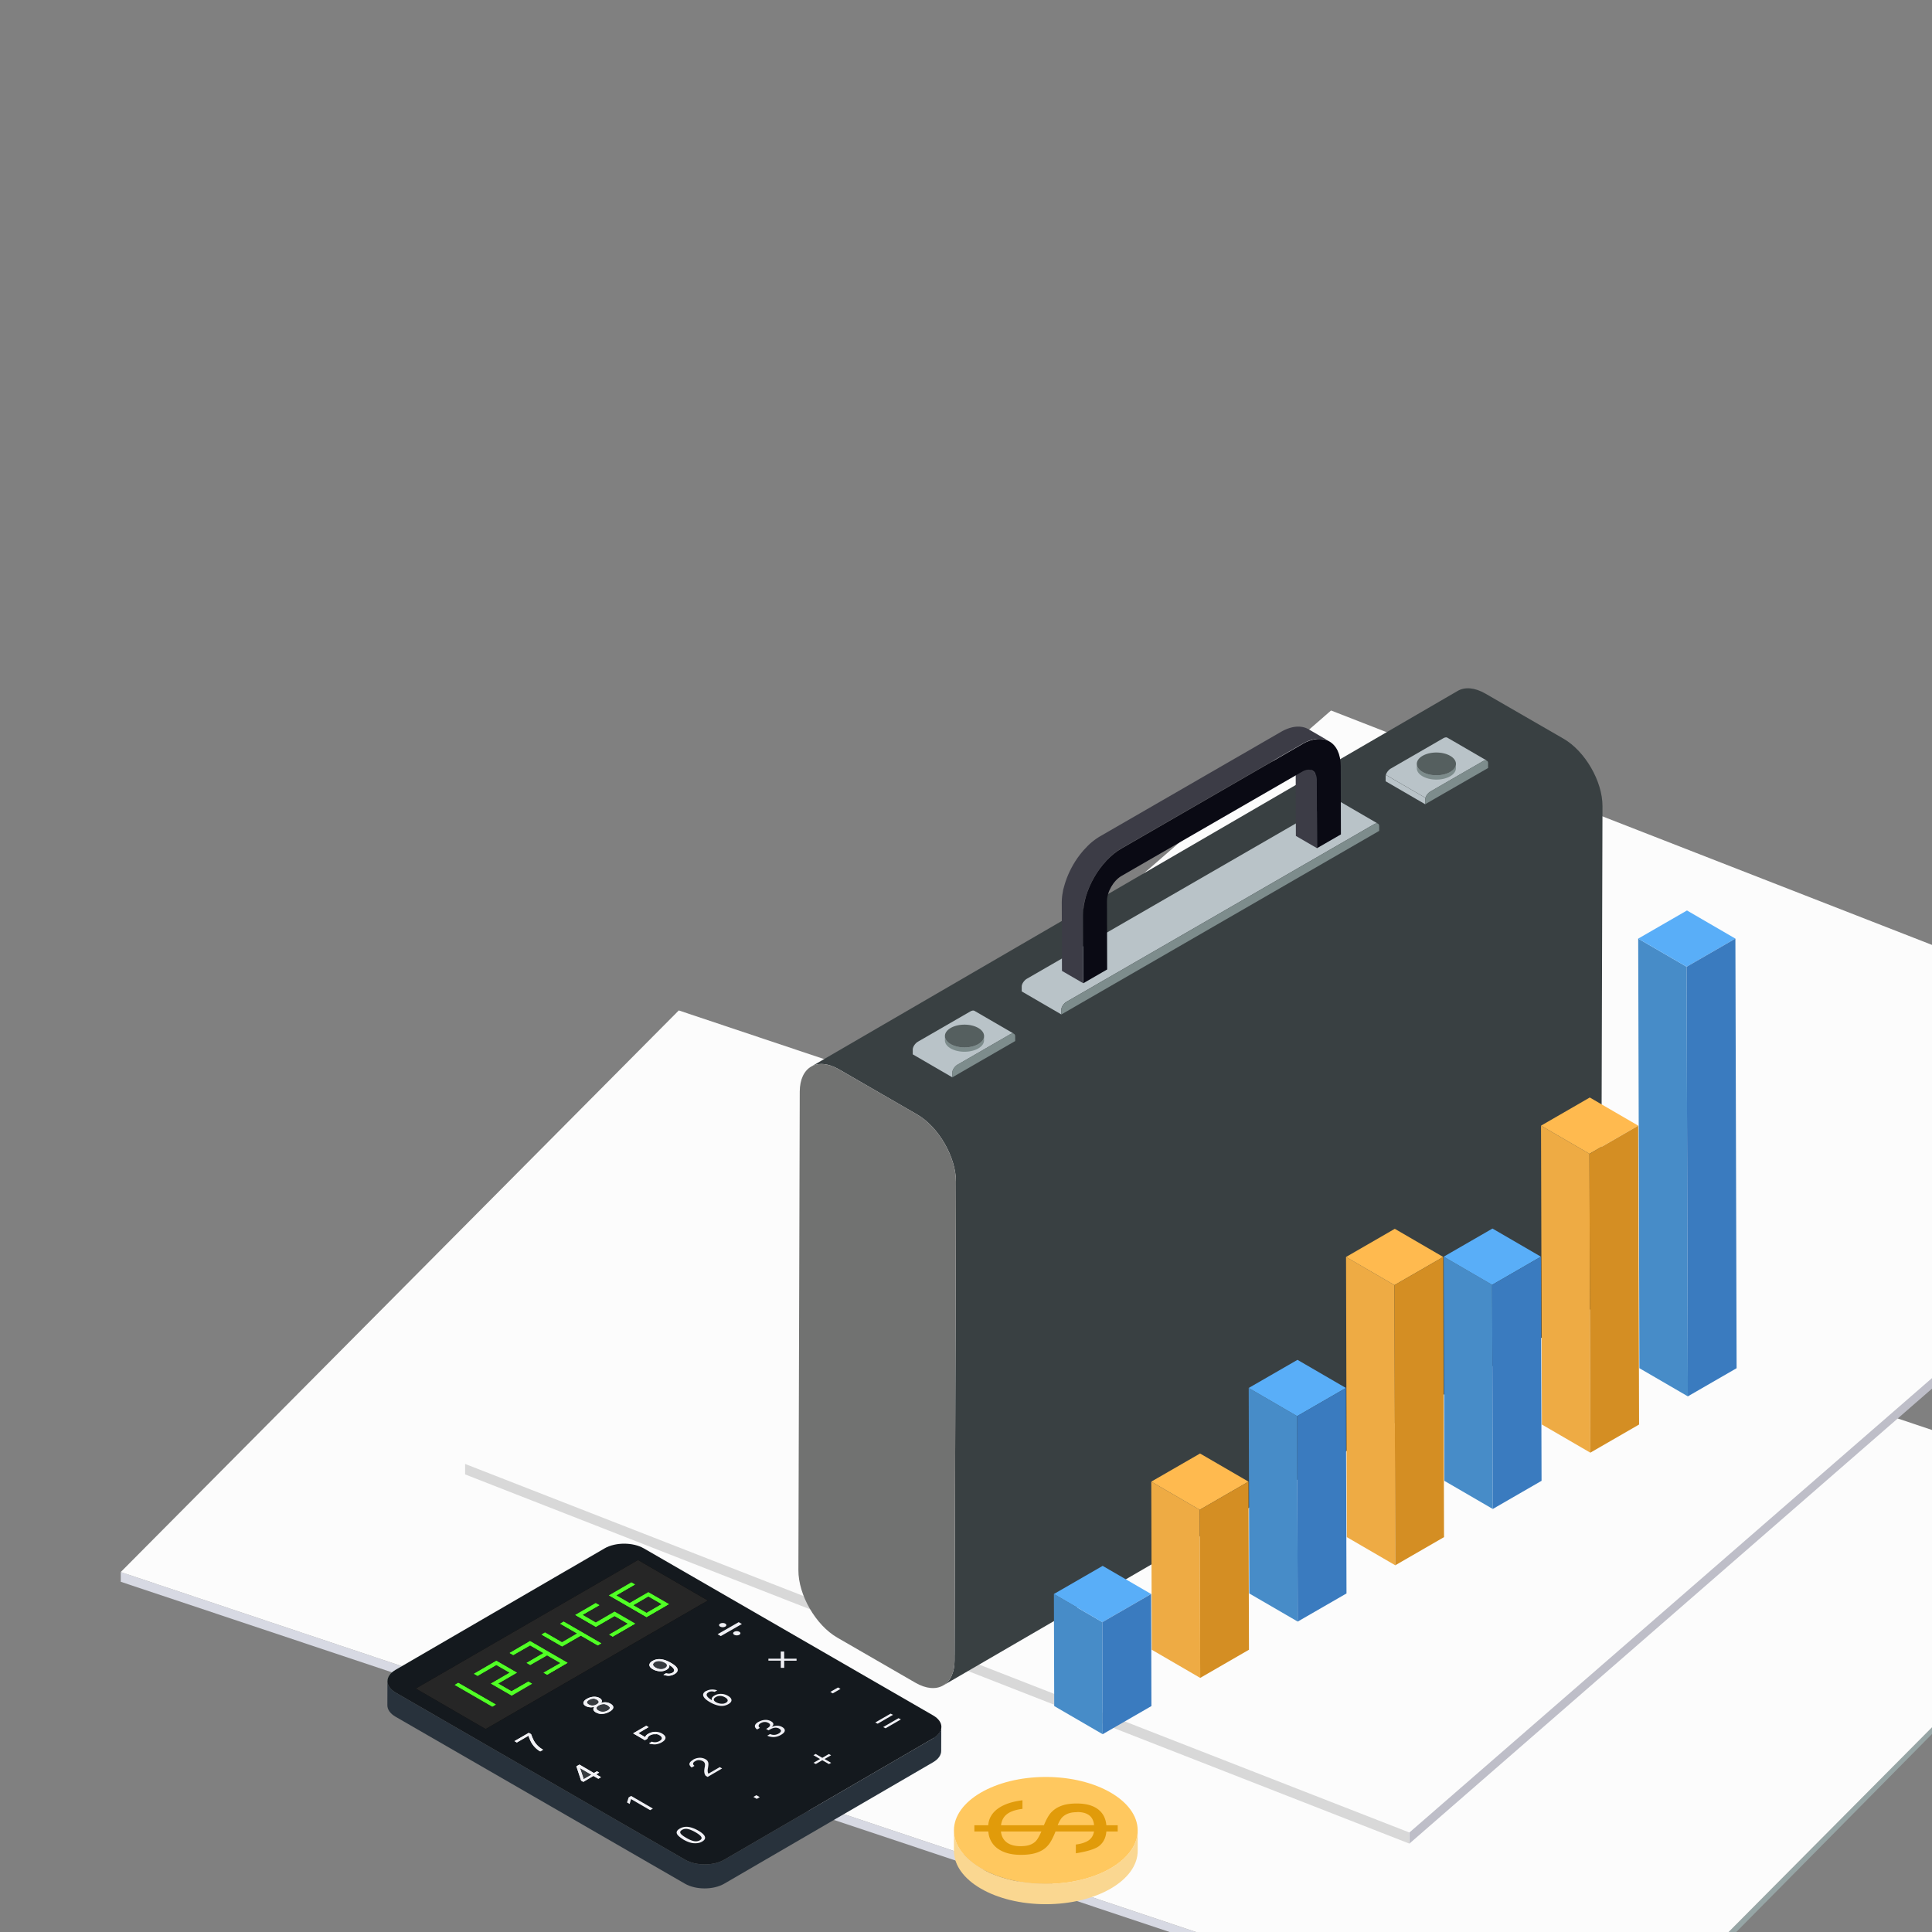 <svg xmlns="http://www.w3.org/2000/svg" width="160" height="160" fill="none"><rect width="100%" height="100%" fill="#808080" stroke="none"/><g clip-path="url(#A)" fill-rule="evenodd"><path d="M178.358 125.035l-46.215 46.747v-.702l46.215-46.51v.464z" fill="#96a5a5"/><path d="M132.143 171.782L10 130.996v-.807l122.143 40.89v.702z" fill="#d7d9e3"/><path d="M178.36 124.57l-46.212 46.51L10 130.19l46.214-46.51 122.146 40.89z" fill="#fcfcfc"/><path d="M188.48 89.2l-.004 1.01-71.756 62.47.004-1.008L188.48 89.2z" fill="#bebec8"/><path d="M116.72 151.76l-78.2-30.522 71.712-62.398 78.248 30.523-71.76 62.397z" fill="#fcfcfc"/><path d="M38.52 122.105v-.867l78.2 30.522v.92l-78.2-30.575z" fill="#d8d8d8"/><path d="M129.486 61.177l-6.467-3.733c-.9-.52-1.714-.567-2.3-.226L67.175 88.333c.588-.34 1.402-.293 2.302.226l6.467 3.734c1.785 1.03 3.23 3.53 3.224 5.58l-.113 39.633c-.003 1.02-.363 1.737-.943 2.075l53.543-31.115c.58-.338.94-1.055.943-2.075l.113-39.633c.005-2.05-1.44-4.55-3.224-5.58z" fill="#394042"/><path d="M75.944 92.293c1.785 1.03 3.23 3.53 3.224 5.58l-.113 39.633c-.006 2.054-1.46 2.88-3.245 1.85l-6.466-3.734c-1.787-1.03-3.23-3.53-3.224-5.584l.112-39.633c.006-2.05 1.458-2.878 3.245-1.847l6.467 3.733z" fill="#717271"/><path d="M114.125 68.217l-.003-.001-3.278-1.906-.02-.01-.02-.008-.025-.006-.026-.002-.03-.001-.037.004-.045.01-.063.02-.078.04-25.45 14.694a.87.87 0 0 0-.179.138l-.053.057-.036.045-.03.04-.023.036-.02.033-.018.03-.015.03-.013.03-.012.03-.01.03-.01.03-.007.033-.007.04-.003.052.001.4 3.28 1.906-.001-.4.003-.052.007-.04.008-.034.01-.03.01-.03.012-.03.014-.03.015-.03.017-.032.02-.033.024-.035.03-.04.036-.044.054-.057a.88.88 0 0 1 .179-.138l25.45-14.693c.027-.016.052-.028.077-.04l.064-.022.045-.01.036-.004.032.001.027.003.023.005.023.007.017.01.004.002z" fill="#b9c3c8"/><path d="M113.777 68.264c.243-.14.442-.075.442.146v.4L87.9 84.012l-.001-.4c-.001-.22.197-.514.44-.654l25.45-14.693z" fill="#7d8c8c"/><path d="M80.7 83.715v-.002l-.02-.01-.022-.007-.023-.005h-.027l-.03-.001-.036.003-.045.01-.063.022a.64.64 0 0 0-.078.039l-4.327 2.498c-.064.037-.125.085-.18.138l-.053.057-.036.044-.03.04-.023.035-.02.033-.017.03-.015.03-.014.03-.012.03-.01.03-.01.03-.008.034-.007.04-.004.053v.4l3.28 1.905-.001-.4.003-.053.007-.04.008-.034.01-.03.01-.03.012-.03.014-.03.015-.03.017-.03.02-.033.023-.035.03-.04.037-.044.054-.057a.84.84 0 0 1 .179-.138l4.327-2.5a.77.77 0 0 1 .078-.039l.063-.022.044-.01.036-.004h.032l.027.004.023.006.022.007.02.01h.003l-3.28-1.905z" fill="#b9c3c8"/><path d="M83.634 85.667c.244-.14.44-.074.44.147l.001.4-5.206 3.006-.001-.4c-.001-.22.195-.514.44-.654l4.327-2.5z" fill="#7d8c8c"/><g fill="#b9c3c8"><path d="M120.395 61.4l-.53-.308-.02-.01-.022-.008-.025-.006-.026-.002h-.03l-.035.004-.046.01-.062.022c-.026.01-.052.023-.078.04l-4.327 2.498c-.064.037-.126.085-.18.14l-.055.058-.037.045-.028.038-.023.036-.02.033-.018.03-.015.03-.013.03-.013.028-.01.03-.01.03 3.28 1.906.01-.03.01-.03.01-.03.013-.03.016-.03.018-.032.02-.033.024-.036.03-.04.037-.044.054-.058a.9.9 0 0 1 .18-.139l4.327-2.498.078-.038.063-.022.045-.01.036-.004.03.001.027.003.024.005.022.008.02.01.002.002-2.75-1.6z"/><path d="M114.756 64.25l-.004.052.001.4 3.28 1.905-.001-.4.004-.053.007-.04.008-.033-3.28-1.906-.008.034-.007.04z"/></g><g fill="#7d8c8c"><path d="M122.798 63.055c.245-.14.44-.074.44.147v.4L118.03 66.6v-.4c-.001-.22.197-.515.44-.656l4.327-2.498zm-41.45 23.138c-.256.326-.82.55-1.473.55s-1.22-.225-1.473-.55c-.096-.12-.148-.253-.148-.393v.358c0 .522.725.943 1.62.943s1.62-.42 1.62-.943V85.8a.62.62 0 0 1-.148.393z"/></g><path d="M79.875 84.857c-.897 0-1.62.423-1.62.944 0 .14.052.274.148.393.254.326.817.55 1.473.55s1.217-.225 1.473-.55a.62.62 0 0 0 .148-.393c0-.52-.727-.944-1.62-.944z" fill="#555f5f"/><path d="M120.427 63.656c-.256.325-.82.55-1.473.55s-1.218-.225-1.473-.55c-.096-.12-.148-.254-.148-.394v.358c0 .522.725.943 1.62.943s1.62-.42 1.62-.943v-.358a.62.62 0 0 1-.148.394z" fill="#7d8c8c"/><path d="M118.954 62.32c-.896 0-1.62.423-1.62.943 0 .14.052.275.148.394.255.325.818.55 1.473.55s1.217-.225 1.473-.55a.62.62 0 0 0 .148-.394c0-.52-.726-.943-1.62-.943z" fill="#555f5f"/><g fill="#3c3c46"><path d="M109.053 64.595c-.001-.38-.136-.648-.353-.775l-1.75-1.017c.217.127.353.395.354.776l.015 5.647 1.75 1.016-.016-5.648zm-.7-4.205l-.017-.01a1.55 1.55 0 0 0-.162-.079 1.67 1.67 0 0 0-.168-.059c-.058-.017-.118-.03-.18-.04a1.71 1.71 0 0 0-.194-.023 1.85 1.85 0 0 0-.211-.001 2.02 2.02 0 0 0-.237.023c-.092.014-.186.033-.28.06a2.86 2.86 0 0 0-.377.13 3.83 3.83 0 0 0-.444.221l-14.96 8.637a5.34 5.34 0 0 0-1.064.824l-.35.372-.258.316-.214.288-.185.276-.164.27-.15.27-.138.272-.127.278-.117.287-.108.3-.1.326-.1.365-.076.442a4.99 4.99 0 0 0-.041.622l.016 5.648 1.75 1.016-.016-5.65c-.001-.202.013-.4.04-.622l.076-.44.1-.367.1-.325.108-.302.118-.286.127-.278.138-.272.15-.27.166-.27.185-.275.213-.3.26-.316.348-.37c.333-.328.7-.6 1.064-.824l14.96-8.637c.152-.088.3-.16.445-.222a3.02 3.02 0 0 1 .377-.128c.093-.027.187-.046.28-.06a2.18 2.18 0 0 1 .238-.024l.2.002a1.75 1.75 0 0 1 .193.023c.062.01.122.024.18.04a1.44 1.44 0 0 1 .169.06c.054.022.108.05.16.078l.018.01-1.75-1.017z"/></g><path d="M107.832 61.63c1.76-1.017 3.196-.198 3.202 1.823l.015 5.648-1.98 1.143-.016-5.648c-.001-.766-.547-1.077-1.214-.69L92.88 72.54c-.668.385-1.208 1.322-1.206 2.1l.016 5.647-1.98 1.144-.016-5.65c-.006-2.02 1.42-4.5 3.18-5.507l14.96-8.637z" fill="#0a0a14"/><path d="M77.294 143.95l-17.31 10.06c-.895.52-2.35.52-3.252 0l-23.966-13.837c-.453-.262-.68-.605-.68-.95l-.006 2c-.001.344.225.687.68.95L56.725 156c.9.52 2.357.52 3.252 0l17.3-10.06c.445-.26.668-.596.668-.936l.006-1.998c-.001.34-.224.677-.668.935z" fill="#28323c"/><path d="M77.284 142.067c.9.52.906 1.364.01 1.884l-17.31 10.06c-.894.52-2.35.52-3.252 0l-23.966-13.837c-.9-.52-.905-1.364-.01-1.884l17.31-10.06c.895-.52 2.35-.52 3.252 0l23.967 13.837z" fill="#14191e"/><path d="M52.84 129.192l-18.406 10.646 5.786 3.356 18.405-10.646-5.785-3.356z" fill="#000"/><g fill="#f0f0f5"><path d="M43.795 143.504l-1.188.687.195.114.965-.56c.104.324.234.6.392.793a1.96 1.96 0 0 0 .58.505l.24-.138c-.166-.096-.308-.2-.425-.313s-.218-.236-.302-.372-.174-.34-.27-.6l-.187-.108zm4.82-2.818c-.172.1-.268.205-.285.314s.042.202.18.282c.102.06.222.095.355.107a.88.88 0 0 0 .38-.047l.006.003c-.087.07-.124.148-.1.234s.077.162.195.23a.97.97 0 0 0 .551.131c.2-.01.396-.07.588-.18.198-.115.302-.23.314-.344s-.064-.22-.23-.317c-.118-.07-.25-.107-.392-.116s-.28.014-.413.07h-.005c.08-.068.108-.142.088-.22s-.08-.146-.185-.206c-.142-.082-.306-.118-.493-.107a1.21 1.21 0 0 0-.544.169zm.797.46a.67.67 0 0 1-.328.096.6.6 0 0 1-.323-.086c-.102-.058-.15-.12-.143-.182s.062-.124.17-.187c.223-.13.436-.135.64-.016.1.064.164.128.157.2s-.065.124-.172.186zm.892.512a.7.7 0 0 1-.75.004c-.107-.063-.158-.13-.153-.203s.064-.144.18-.2a.83.83 0 0 1 .365-.113.62.62 0 0 1 .352.09c.13.076.195.15.195.22s-.065.14-.2.214zm3.756-4.12c-.188.1-.282.225-.278.35s.097.24.285.35.38.162.588.17a1.01 1.01 0 0 0 .553-.128c.1-.057.166-.123.202-.2s.033-.143-.01-.207c.224.133.362.257.412.37s.01.208-.122.284c-.156.1-.333.105-.528.046l-.22.127c.17.055.36.095.504.08a1.07 1.07 0 0 0 .426-.144c.2-.12.286-.262.232-.424s-.235-.33-.544-.5c-.298-.173-.572-.273-.823-.3s-.477.02-.677.134zm1.02.605a.59.59 0 0 1-.373.083 1.05 1.05 0 0 1-.407-.125c-.13-.075-.2-.153-.2-.233s.038-.153.15-.217a.61.61 0 0 1 .4-.078c.156.022.304.062.45.146.07.04.118.087.14.138s.02.1-.007.152-.073.096-.14.134zm-2.82 10.59l-.2.122-.133.416.218.127.116-.404 1.58.917.23-.133-1.8-1.045zm5.115-2.975c-.166.096-.257.2-.278.3s.056.225.183.318l.235-.135c-.086-.063-.123-.128-.113-.196s.063-.13.16-.186.2-.1.322-.092a.71.71 0 0 1 .318.084.35.35 0 0 1 .148.143c.023.053.035.1.033.173s-.01.127-.025.197-.025.143-.033.22a.92.92 0 0 0 .01.234c.013.08.05.162.106.245l.162.094 1.2-.7-.195-.113-.937.543a.38.38 0 0 1-.062-.181 1.03 1.03 0 0 1 .017-.261c.033-.186.046-.318.04-.394a.42.42 0 0 0-.066-.203.44.44 0 0 0-.159-.148.92.92 0 0 0-.512-.128 1.17 1.17 0 0 0-.546.167zm5.427-3.154c-.165.095-.258.198-.282.307s.05.22.18.316l.23-.134c-.084-.06-.122-.124-.1-.2s.066-.13.167-.188c.112-.064.224-.096.337-.097s.216.028.313.084.14.12.124.2-.085.145-.2.218l-.124.072.2.116.13-.075c.142-.082.28-.13.4-.14a.59.59 0 0 1 .343.068c.112.065.164.133.155.204s-.07.14-.187.208a.75.75 0 0 1-.711.042l-.237.137a1.24 1.24 0 0 0 .58.112 1.31 1.31 0 0 0 .558-.18c.196-.114.302-.227.315-.34s-.06-.22-.228-.315a.8.8 0 0 0-.4-.102c-.152-.002-.3.034-.45.103l-.004-.003c.097-.086.142-.168.134-.247s-.07-.15-.185-.218a.89.89 0 0 0-.501-.117c-.184.01-.366.066-.547.17zm6.6-2.856l-.638.37.205.12.638-.37-.205-.12zM56.3 151.434c-.218.126-.3.263-.247.412s.235.3.544.5c.303.175.585.28.846.3s.496-.013.702-.133.283-.255.23-.408-.23-.317-.53-.492-.587-.282-.844-.315a1.09 1.09 0 0 0-.702.136zm1.66.97a.7.7 0 0 1-.476.07c-.18-.03-.4-.123-.655-.272-.264-.153-.423-.28-.475-.382s-.01-.195.132-.277a.66.66 0 0 1 .47-.07c.175.032.397.125.656.275.25.146.404.272.463.378s.02.2-.116.278zm4.68-3.734l-.248.144.28.163.25-.144-.28-.163zm4.914-3.42l-.188.108.547.317-.54.313.187.1.54-.313.547.317.188-.1-.547-.317.54-.313-.188-.1-.54.314-.546-.317zm6.202-3.334l-1.27.734.2.1 1.27-.735-.2-.1zm.655.378l-1.27.735.2.1 1.27-.735-.2-.1zm-13.236-7.954l-1.746 1 .265.154 1.746-1-.265-.154zm-1.535.122c-.117.067-.117.177 0 .245s.306.068.423 0 .117-.177 0-.245-.306-.068-.423 0zm1.166.676c-.117.068-.117.178.001.246s.306.068.423 0 .117-.177-.001-.245a.47.47 0 0 0-.423-.001zm-12.83 11l-.242.14.392 1.18.18.103.847-.5.408.237.217-.126-.408-.236.253-.146-.182-.106-.252.146-1.2-.702zm.36 1.196l-.005-.027-.025-.095-.22-.66c-.005-.017-.017-.043-.035-.078l-.03-.06.952.552-.635.368zm5.18-4.416l-1.082.627.97.562.225-.13c.007-.058.026-.108.06-.15a.48.48 0 0 1 .143-.118.76.76 0 0 1 .389-.103.74.74 0 0 1 .38.098c.13.076.2.156.203.24s-.054.16-.177.232a.75.75 0 0 1-.642.062l-.232.134c.166.065.364.105.54.088a1.29 1.29 0 0 0 .515-.17c.2-.116.302-.238.307-.367s-.1-.247-.28-.358a1.1 1.1 0 0 0-.563-.145 1.18 1.18 0 0 0-.58.155c-.147.085-.234.18-.256.282l-.572-.332.848-.5-.195-.114zm4.956-2.882c-.206.12-.28.26-.226.42s.24.332.552.513c.288.167.56.263.82.3s.488-.02.7-.138c.18-.104.268-.218.26-.342s-.106-.24-.296-.35a1.14 1.14 0 0 0-.564-.158 1.03 1.03 0 0 0-.552.138c-.098.056-.164.118-.2.185a.21.21 0 0 0 .001.205c-.232-.135-.372-.258-.423-.37s-.01-.207.12-.282c.153-.1.325-.103.517-.044l.22-.126c-.315-.102-.648-.097-.92.06zm1.643.982c-.107.062-.24.088-.397.076a1.02 1.02 0 0 1-.444-.14c-.1-.063-.163-.133-.16-.207s.058-.143.165-.205a.68.68 0 0 1 .372-.092c.134.005.267.043.398.12s.2.153.213.233-.04.152-.15.215zm4.544-4.246l.002.594-1.025-.002v.164l1.025.001.001.594h.282v-.593h1.024v-.165h-1.025l-.001-.594h-.284z"/></g><g fill="#32ff00"><path d="M37.958 139.358l-.3.18 3.122 1.805.3-.18-3.122-1.805zm3.145-1.826l-1.864 1.082.312.18 1.553-.902 1.093.632-1.553.902 1.717.993 1.7-.992-.312-.18-1.398.8-1.093-.632 1.553-.902-1.717-.993zm8.233-4.777l-1.708.992 1.717.992 1.553-.9 1.093.632-1.553.902.312.18 1.864-1.082-1.717-.993-1.553.902-1.093-.632 1.398-.8-.312-.18zM43.9 135.9l-1.7.992.312.18 1.398-.8 1.093.63-1.398.812.312.18 1.398-.8 1.093.632-1.398.8.312.18 1.7-.992L43.9 135.9zm2.795-1.612l-.3.18 1.405.812-1.243.722-1.405-.813-.3.18 1.717.993 1.553-.9 1.405.812.3-.18-3.122-1.805zm5.592-3.246l-1.864 1.082 3.123 1.805 1.864-1.08-1.717-.993-1.553.9-1.093-.632 1.553-.9-.312-.18zm1.257 2.526l-1.093-.63 1.242-.722 1.093.632-1.242.72z"/></g><path d="M32.764 140.174c-.298-.172-.498-.38-.6-.6.102.22.302.427.6.6zm-.68-.854c-.044-.37.177-.747.662-1.03l8.483-4.926-8.477 4.926c-.447.26-.67.6-.668.94v.09z" fill="#66a67b"/><path d="M41.23 133.364l-.004-.002.483-.28.004.001-.483.28z" fill="#fff"/><path d="M41.714 133.083l-.004-.001 5.35-3.106-5.348 3.107z" fill="#e5e5ea"/><path d="M47.06 129.976l.008-.008 3-1.738c.448-.26 1.035-.4 1.624-.4-.585 0-1.17.13-1.618.4l-3.003 1.746z" fill="#dde1e1"/><path d="M51.082 150.753l-18.323-10.58c-.412-.238-.636-.543-.673-.854v-.09a.83.83 0 0 0 .079.344c.102.22.302.427.6.6l18.317 10.58z" fill="#485159"/><path d="M40.218 143.194l-5.786-3.356 18.406-10.646 5.785 3.356-18.405 10.646zm-2.26-3.836l-.31.18 3.122 1.805.31-.18-3.122-1.805zm3.147-1.465l1.093.632-1.553.902 1.717.993 1.71-.992-.312-.18-1.398.81-1.093-.632 1.553-.902-1.717-.993-1.864 1.082.312.18 1.553-.902zm4.2-.8l1.093.632-1.398.81.312.18 1.71-.992L43.9 135.9l-1.71.992.312.18 1.398-.81 1.093.632-1.398.81.312.18 1.398-.81zm-.164-1.894l-.31.18 1.717.993 1.553-.9 1.405.812.31-.18-3.122-1.805-.31.18 1.405.812-1.243.72-1.405-.812zm5.756-1.35l1.093.632-1.553.902.312.18 1.864-1.082-1.717-.993-1.553.902-1.093-.632 1.398-.81-.312-.18-1.708.99 1.717.993 1.553-.9zm1.39-2.796l-1.864 1.082 3.123 1.805 1.864-1.08-1.717-.993-1.553.9-1.093-.632 1.553-.9-.312-.18z" fill="#262626"/><path d="M44.74 145.044a1.96 1.96 0 0 1-.58-.505c-.158-.204-.288-.47-.392-.793l-.965.56-.195-.114 1.188-.687.187.108c.097.27.188.473.27.61s.184.26.302.372.26.217.425.313l-.24.138z" fill="#f2f2f6"/><path d="M48.336 147.344l-.005-.027-.025-.095-.22-.66c-.005-.017-.017-.043-.035-.078l-.03-.06.952.552-.635.368zm1.587-5.576c-.124 0-.247-.036-.37-.107-.107-.063-.158-.13-.153-.203s.064-.144.18-.21.242-.107.365-.113h.028c.112 0 .22.03.324.09.13.076.196.15.196.22s-.065.14-.2.214-.255.11-.38.11zm-.855-.527c-.107 0-.21-.03-.31-.086s-.15-.12-.143-.182.062-.124.17-.187c.117-.067.23-.1.34-.1.102 0 .2.028.3.085.11.064.164.128.157.19s-.065.124-.172.186a.67.67 0 0 1-.328.096zm5.68-3.014c-.014 0-.028-.001-.042-.002-.14-.007-.276-.05-.407-.125s-.2-.153-.21-.233.038-.153.15-.217c.093-.054.2-.08.326-.08l.074.003c.154.013.304.062.45.146.07.04.118.087.14.138s.02.1-.007.152-.073.096-.14.134c-.098.057-.208.085-.33.085z" fill="#373b40"/><g fill="#f2f2f6"><path d="M49.83 141.942c-.18 0-.344-.044-.497-.133-.118-.068-.183-.145-.195-.23s.024-.164.1-.234l-.006-.003a.88.88 0 0 1-.294.051c-.028 0-.057-.002-.087-.004a.86.86 0 0 1-.355-.107c-.138-.08-.198-.174-.18-.282s.113-.214.285-.314a1.21 1.21 0 0 1 .544-.169c.022-.002.042-.002.063-.002.16 0 .304.036.43.1.104.06.165.128.185.206s-.01.15-.088.22h.005a.91.91 0 0 1 .351-.071l.062.002c.144.01.274.047.392.116.166.096.243.202.23.317s-.117.23-.314.344c-.192.1-.388.17-.588.18h-.055zm.143-.808h-.028c-.123.006-.245.044-.365.113s-.177.138-.18.2.046.14.153.203c.123.07.246.107.37.107s.253-.037.38-.1.188-.144.2-.214-.065-.144-.195-.22c-.104-.06-.2-.1-.324-.1zm-.847-.45c-.1 0-.225.034-.34.1-.108.063-.164.125-.17.187s.042.124.143.183.202.085.3.085a.68.68 0 0 0 .343-.096c.107-.062.166-.124.172-.186s-.046-.125-.157-.2c-.098-.057-.197-.085-.3-.085zm6.254-1.9c-.135 0-.295-.037-.44-.084l.22-.127a.76.76 0 0 0 .225.035c.108 0 .2-.027.303-.08.132-.076.172-.17.122-.284s-.188-.237-.412-.37c.043.064.046.134.01.207s-.103.142-.202.2a.99.99 0 0 1-.505.129c-.016 0-.033-.001-.05-.001-.2-.01-.404-.065-.588-.17s-.283-.227-.285-.35.1-.24.278-.35a1.06 1.06 0 0 1 .54-.14 1.29 1.29 0 0 1 .138.007c.25.027.525.127.823.3.3.18.5.35.544.5s-.024.304-.232.424a1.07 1.07 0 0 1-.426.144.64.64 0 0 1-.063.003zm-.818-1.215c-.125 0-.233.027-.326.08-.1.064-.16.136-.15.217s.082.16.2.233a.92.92 0 0 0 .407.125l.042.001c.123 0 .233-.027.33-.084.066-.038.112-.083.14-.134a.16.16 0 0 0 .007-.152c-.023-.052-.07-.098-.14-.138a1.07 1.07 0 0 0-.45-.146l-.074-.003zm-6.256 10l-.18-.103-.392-1.18.242-.14 1.2.702.252-.146.182.106-.253.146.408.236-.217.126-.408-.237-.847.5zm-.287-1.147c.003.004.014.024.03.06l.035.078.22.66.025.095.005.027.635-.368-.952-.552zm5.925-1.983a1.55 1.55 0 0 1-.189-.059l.232-.134.04.012-.082.18zm-.54-.322l-.97-.562 1.082-.627.195.114-.848.5.572.332c.022-.102.1-.197.256-.282.178-.102.37-.154.58-.155a1.04 1.04 0 0 1 .126.007l-.084.186-.1-.005c-.144 0-.273.034-.392.103a.48.48 0 0 0-.143.118.27.27 0 0 0-.06.15l-.225.13z"/></g><g fill="#51ff26"><path d="M40.77 141.343l-3.122-1.805.3-.18 3.122 1.805-.3.18zm1.592-.923l-1.717-.993 1.553-.902-1.093-.632-1.553.902-.312-.18 1.864-1.082 1.717.993-1.553.902 1.093.632 1.398-.8.313.18-1.7.992z"/></g><path d="M53.544 133.57l-1.093-.632 1.242-.72 1.093.63-1.242.722z" fill="#262626"/><g fill="#51ff26"><path d="M50.75 135.552l-.312-.18 1.553-.902-1.093-.632-1.553.9-1.717-.992 1.708-.992.312.18-1.398.8 1.093.632 1.553-.902 1.717.993-1.864 1.082zm-5.437 3.155l-.312-.18 1.398-.8-1.093-.632-1.398.8-.312-.18 1.398-.812-1.093-.63-1.398.8-.312-.18 1.7-.992 3.123 1.805-1.7.992zm1.237-2.345l-1.717-.993.3-.18 1.405.813 1.243-.722-1.405-.812.3-.18 3.122 1.805-.3.18-1.405-.812-1.553.9zm6.996-2.432l-3.123-1.805 1.864-1.082.312.18-1.553.9 1.093.632 1.553-.9 1.717.993-1.864 1.08zm.148-1.714l-1.242.722 1.093.63 1.242-.72-1.093-.632z"/></g><path d="M93.522 153.434c-1.2 1.527-3.843 2.582-6.913 2.582-3.077 0-5.72-1.055-6.915-2.582-.448-.562-.694-1.19-.694-1.846v1.683c0 2.45 3.4 4.427 7.61 4.427 4.198 0 7.61-1.977 7.61-4.427v-1.683c0 .657-.244 1.284-.696 1.846z" fill="#fad791"/><path d="M86.61 147.16c-4.208 0-7.61 1.985-7.61 4.428 0 .657.245 1.283.694 1.845 1.195 1.527 3.838 2.583 6.915 2.583 3.07 0 5.713-1.056 6.913-2.583.452-.562.696-1.188.696-1.845 0-2.443-3.41-4.428-7.61-4.428z" fill="#ffc85f"/><path d="M84.52 152.892c.3 0 .566-.036.766-.108s.366-.177.497-.313.285-.4.46-.796h-3.35c.043.392.203.693.48.903s.658.314 1.145.314zm4.682-2.816c-.282 0-.52.034-.716.104s-.36.173-.494.3-.268.36-.4.67h3.013c-.066-.724-.534-1.084-1.403-1.084zm-7.36 1.084c.085-1.184 1.207-1.873 2.834-2.068v.71c-.567.07-.994.214-1.28.436s-.45.528-.494.923h3.55c.2-.493.398-.832.565-1.02a2.09 2.09 0 0 1 .576-.455 2.64 2.64 0 0 1 .7-.25 4.49 4.49 0 0 1 .894-.077c.74 0 1.318.157 1.736.47s.65.756.7 1.332h.94v.515h-.94c-.04.52-.244.922-.604 1.205s-1.16.483-1.922.6v-.725c.447-.056.797-.17 1.048-.338s.402-.417.454-.742h-3.185c-.2.498-.384.85-.55 1.062s-.355.374-.565.497a2.61 2.61 0 0 1-.744.279c-.287.064-.623.096-1.01.096-.788 0-1.42-.168-1.898-.504a1.85 1.85 0 0 1-.794-1.43h-1.16v-.515h1.16z" fill="#e19b0a"/><path d="M139.78 115.64l-4.012-2.332-.1-35.577 4.012 2.33.1 35.578z" fill="#478cc8"/><path d="M139.68 80.063l-4.012-2.33 4.04-2.332 4.012 2.332-4.04 2.33z" fill="#59aef8"/><path d="M143.718 77.732l.1 35.577-4.04 2.332-.1-35.578 4.04-2.33z" fill="#3a7bbf"/><path d="M131.703 120.304l-4.012-2.332-.07-24.75 4.012 2.332.07 24.75z" fill="#eeab44"/><path d="M131.633 95.554l-4.012-2.332 4.038-2.332 4.013 2.332-4.04 2.332z" fill="#ffba4f"/><path d="M135.672 93.223l.07 24.75-4.04 2.332-.07-24.75 4.04-2.332z" fill="#d48e23"/><path d="M123.626 124.967l-4.012-2.332-.052-18.562 4.012 2.332.052 18.562z" fill="#478cc8"/><path d="M123.574 106.405l-4.012-2.332 4.038-2.33 4.012 2.33-4.038 2.332z" fill="#59aef8"/><path d="M127.612 104.073l.053 18.562-4.04 2.332-.052-18.562 4.038-2.332z" fill="#3a7bbf"/><path d="M115.55 129.63l-4.012-2.332-.066-23.202 4.013 2.332.065 23.202z" fill="#eeab44"/><path d="M115.484 106.427l-4.013-2.33 4.04-2.332 4.012 2.332-4.038 2.33z" fill="#ffba4f"/><path d="M119.522 104.096l.066 23.202-4.04 2.332-.065-23.202 4.038-2.332z" fill="#d48e23"/><path d="M107.472 134.293l-4.012-2.33-.048-17.016 4.012 2.332.048 17.015z" fill="#478cc8"/><path d="M107.424 117.278l-4.012-2.332 4.04-2.33 4.012 2.33-4.04 2.332z" fill="#59aef8"/><path d="M111.463 114.946l.048 17.016-4.04 2.33-.048-17.015 4.04-2.332z" fill="#3a7bbf"/><path d="M99.396 138.957l-4.012-2.332-.04-13.92 4.013 2.33.04 13.922z" fill="#eeab44"/><path d="M99.356 125.035l-4.013-2.332 4.04-2.33 4.012 2.33-4.038 2.332z" fill="#ffba4f"/><path d="M103.394 122.704l.04 13.92-4.038 2.332-.04-13.922 4.038-2.33z" fill="#d48e23"/><path d="M91.318 143.62l-4.012-2.332-.026-9.28 4.012 2.33.026 9.28z" fill="#478cc8"/><path d="M91.292 134.34l-4.012-2.332 4.038-2.33 4.012 2.33-4.038 2.332z" fill="#59aef8"/><path d="M95.33 132.008l.026 9.28-4.04 2.332-.026-9.28 4.038-2.33z" fill="#3a7bbf"/></g><defs><clipPath id="A"><path fill="#fff" d="M0 0h160v160H0z"/></clipPath></defs></svg>